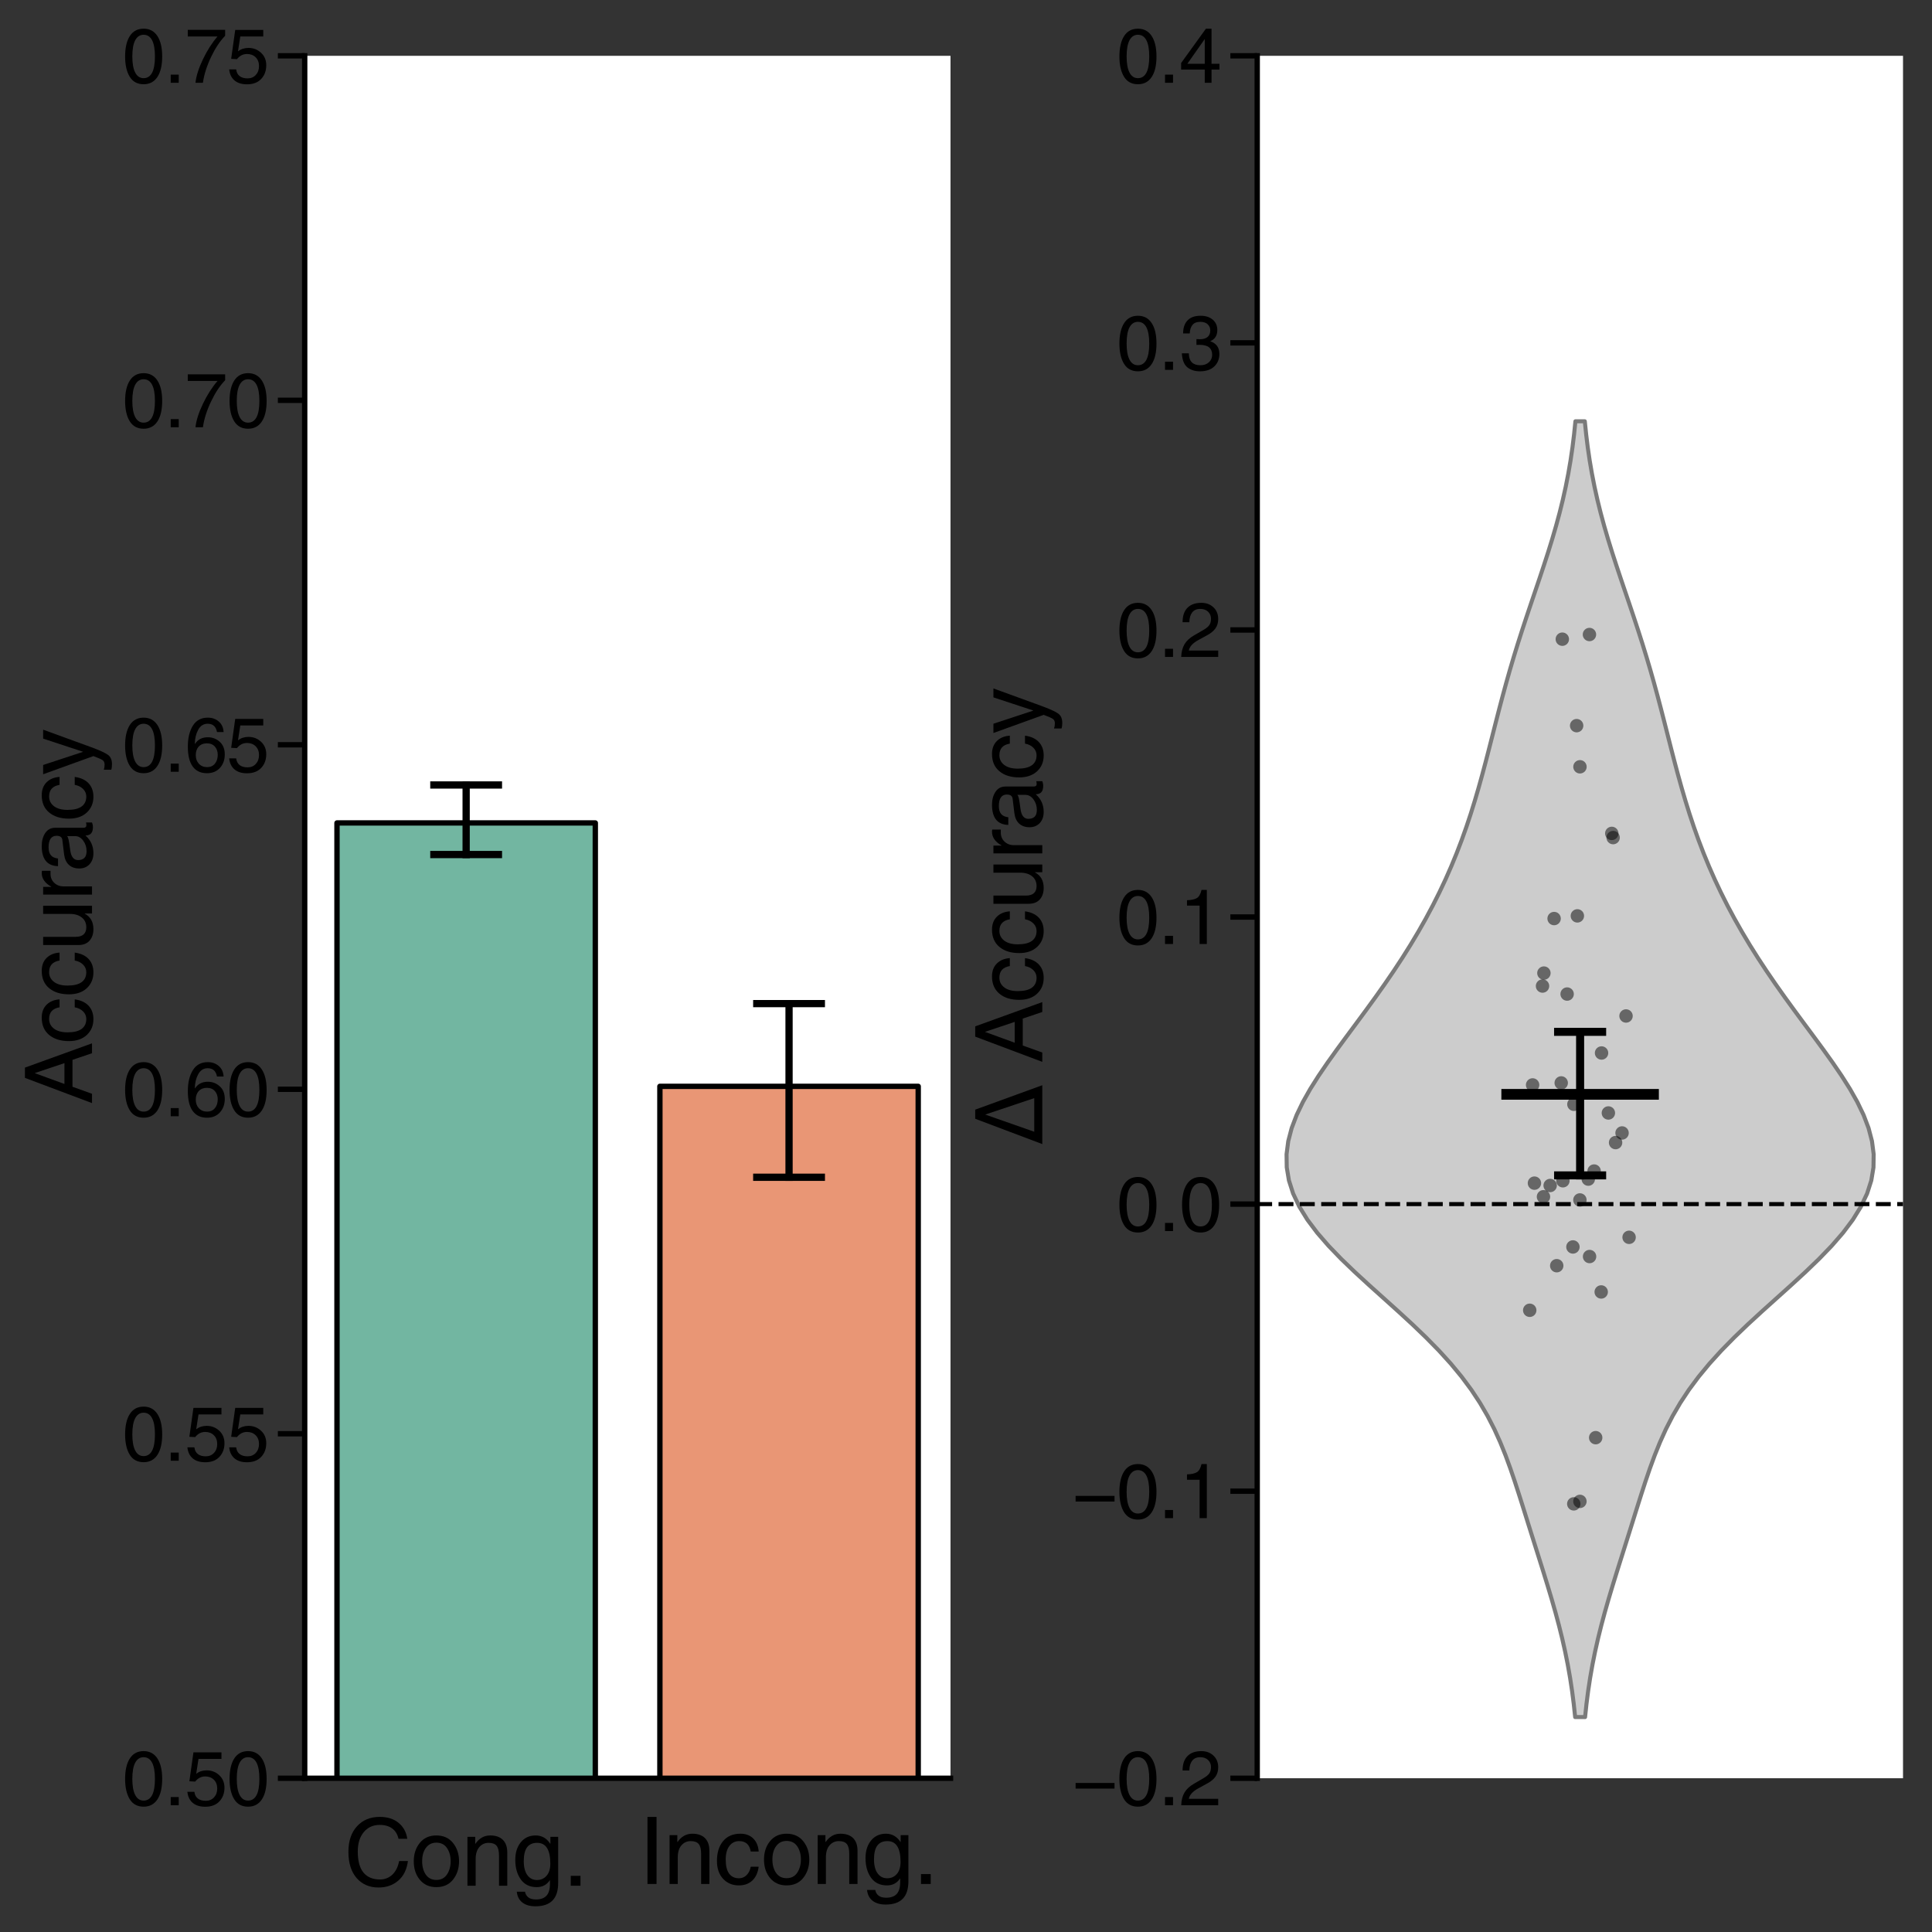 <?xml version="1.0" encoding="utf-8" standalone="no"?>
<!DOCTYPE svg PUBLIC "-//W3C//DTD SVG 1.1//EN"
  "http://www.w3.org/Graphics/SVG/1.1/DTD/svg11.dtd">
<svg height="720pt" version="1.1" viewBox="0 0 720 720" width="720pt" xmlns="http://www.w3.org/2000/svg" xmlns:xlink="http://www.w3.org/1999/xlink">
 <rect x="0" y="0" width="720" height="720" fill="#333333" stroke="none"/>
 <defs>
  <style type="text/css">*{stroke-linecap:butt;stroke-linejoin:round;}</style>
 </defs>
 <g id="figure_1">
  <g id="patch_1">
   <path d="M 0 720 
L 720 720 
L 720 0 
L 0 0 
z
" style="fill:none;"/>
  </g>
  <g id="axes_1">
   <g id="patch_2">
    <path d="M 113.55 662.7 
L 354.225 662.7 
L 354.225 20.8 
L 113.55 20.8 
z
" style="fill:#ffffff;"/>
   </g>
   <g id="patch_3">
    <path clip-path="url(#pd80b0e85fc)" d="M 125.584 1946.5 
L 221.854 1946.5 
L 221.854 306.688 
L 125.584 306.688 
z
" style="fill:#72b6a1;stroke:#000000;stroke-linejoin:miter;stroke-width:2;"/>
   </g>
   <g id="patch_4">
    <path clip-path="url(#pd80b0e85fc)" d="M 245.921 1946.5 
L 342.191 1946.5 
L 342.191 404.85 
L 245.921 404.85 
z
" style="fill:#e99675;stroke:#000000;stroke-linejoin:miter;stroke-width:2;"/>
   </g>
   <g id="matplotlib.axis_1">
    <g id="xtick_1">
     <g id="line2d_1"/>
     <g id="text_1">
      <!-- Cong. -->
      <g transform="translate(128.315 702.754)scale(0.34 -0.34)">
       <defs>
        <path d="M 3713 3213 
Q 3609 3681 3279 3923 
Q 2950 4166 2425 4166 
Q 1747 4166 1334 3673 
Q 922 3181 922 2344 
Q 922 1375 1312 901 
Q 1703 428 2444 428 
Q 2931 428 3282 751 
Q 3634 1075 3756 1691 
L 4359 1691 
Q 4238 806 3688 342 
Q 3138 -122 2350 -122 
Q 1409 -122 845 525 
Q 281 1172 281 2322 
Q 281 3431 870 4073 
Q 1459 4716 2425 4716 
Q 3225 4716 3722 4303 
Q 4219 3891 4313 3213 
L 3713 3213 
z
" id="HelveticaWorld-Regular-43" transform="scale(0.016)"/>
        <path d="M 813 1678 
Q 813 1119 1066 758 
Q 1319 397 1784 397 
Q 2266 397 2516 775 
Q 2766 1153 2766 1678 
Q 2766 2209 2516 2579 
Q 2266 2950 1784 2950 
Q 1338 2950 1075 2601 
Q 813 2253 813 1678 
z
M 238 1678 
Q 238 2425 653 2934 
Q 1069 3444 1784 3444 
Q 2516 3444 2928 2928 
Q 3341 2413 3341 1678 
Q 3341 941 2931 422 
Q 2522 -97 1784 -97 
Q 1075 -97 656 406 
Q 238 909 238 1678 
z
" id="HelveticaWorld-Regular-6f" transform="scale(0.016)"/>
        <path d="M 3150 0 
L 2584 0 
L 2584 2059 
Q 2584 2534 2418 2736 
Q 2253 2938 1869 2938 
Q 1491 2938 1237 2650 
Q 984 2363 984 1825 
L 984 0 
L 422 0 
L 422 3347 
L 953 3347 
L 953 2875 
L 966 2875 
Q 1363 3444 1978 3444 
Q 2547 3444 2848 3142 
Q 3150 2841 3150 2278 
L 3150 0 
z
" id="HelveticaWorld-Regular-6e" transform="scale(0.016)"/>
        <path d="M 831 1684 
Q 831 1069 1075 730 
Q 1319 391 1734 391 
Q 2138 391 2394 684 
Q 2650 978 2650 1516 
Q 2650 2222 2426 2580 
Q 2203 2938 1747 2938 
Q 1288 2938 1059 2633 
Q 831 2328 831 1684 
z
M 3188 191 
Q 3188 -616 2800 -1012 
Q 2413 -1409 1631 -1409 
Q 1069 -1409 736 -1150 
Q 403 -891 353 -409 
L 916 -409 
Q 959 -653 1142 -797 
Q 1325 -941 1672 -941 
Q 2144 -941 2384 -687 
Q 2625 -434 2625 134 
L 2625 372 
L 2613 372 
Q 2297 -97 1722 -97 
Q 1006 -97 628 431 
Q 250 959 250 1772 
Q 250 2516 631 2980 
Q 1013 3444 1644 3444 
Q 2278 3444 2644 2875 
L 2656 2875 
L 2656 3347 
L 3188 3347 
L 3188 191 
z
" id="HelveticaWorld-Regular-67" transform="scale(0.016)"/>
        <path d="M 1222 0 
L 556 0 
L 556 678 
L 1222 678 
L 1222 0 
z
" id="HelveticaWorld-Regular-2e" transform="scale(0.016)"/>
       </defs>
       <use xlink:href="#HelveticaWorld-Regular-43"/>
       <use x="72.314" xlink:href="#HelveticaWorld-Regular-6f"/>
       <use x="128.223" xlink:href="#HelveticaWorld-Regular-6e"/>
       <use x="183.398" xlink:href="#HelveticaWorld-Regular-67"/>
       <use x="239.307" xlink:href="#HelveticaWorld-Regular-2e"/>
      </g>
     </g>
    </g>
    <g id="xtick_2">
     <g id="line2d_2"/>
     <g id="text_2">
      <!-- Incong. -->
      <g transform="translate(238.469 702.106)scale(0.34 -0.34)">
       <defs>
        <path d="M 1141 0 
L 519 0 
L 519 4594 
L 1141 4594 
L 1141 0 
z
" id="HelveticaWorld-Regular-49" transform="scale(0.016)"/>
        <path d="M 2534 2222 
Q 2413 2938 1741 2938 
Q 1325 2938 1072 2605 
Q 819 2272 819 1678 
Q 819 1031 1053 711 
Q 1288 391 1734 391 
Q 2034 391 2253 611 
Q 2472 831 2534 1184 
L 3078 1184 
Q 2994 563 2639 233 
Q 2284 -97 1722 -97 
Q 1063 -97 641 354 
Q 219 806 219 1581 
Q 219 2431 641 2937 
Q 1063 3444 1825 3444 
Q 2381 3444 2711 3111 
Q 3041 2778 3078 2222 
L 2534 2222 
z
" id="HelveticaWorld-Regular-63" transform="scale(0.016)"/>
       </defs>
       <use xlink:href="#HelveticaWorld-Regular-49"/>
       <use x="25.781" xlink:href="#HelveticaWorld-Regular-6e"/>
       <use x="80.957" xlink:href="#HelveticaWorld-Regular-63"/>
       <use x="132.227" xlink:href="#HelveticaWorld-Regular-6f"/>
       <use x="188.135" xlink:href="#HelveticaWorld-Regular-6e"/>
       <use x="243.311" xlink:href="#HelveticaWorld-Regular-67"/>
       <use x="299.219" xlink:href="#HelveticaWorld-Regular-2e"/>
      </g>
     </g>
    </g>
   </g>
   <g id="matplotlib.axis_2">
    <g id="ytick_1">
     <g id="line2d_3">
      <defs>
       <path d="M 0 0 
L -10 0 
" id="m4c47545182" style="stroke:#000000;stroke-width:2;"/>
      </defs>
      <g>
       <use style="stroke:#000000;stroke-width:2;" x="113.55" xlink:href="#m4c47545182" y="662.7"/>
      </g>
     </g>
     <g id="text_3">
      <!-- 0.50 -->
      <g transform="translate(45.559 672.749)scale(0.28 -0.28)">
       <defs>
        <path d="M 2719 2188 
Q 2719 3091 2480 3542 
Q 2241 3994 1778 3994 
Q 1325 3994 1081 3542 
Q 838 3091 838 2188 
Q 838 1313 1078 848 
Q 1319 384 1778 384 
Q 2241 384 2480 832 
Q 2719 1281 2719 2188 
z
M 3322 2188 
Q 3322 1081 2922 479 
Q 2522 -122 1778 -122 
Q 1006 -122 622 501 
Q 238 1125 238 2188 
Q 238 3278 631 3889 
Q 1025 4500 1778 4500 
Q 2522 4500 2922 3892 
Q 3322 3284 3322 2188 
z
" id="HelveticaWorld-Regular-30" transform="scale(0.016)"/>
        <path d="M 941 2619 
Q 1313 2900 1813 2900 
Q 2419 2900 2855 2497 
Q 3291 2094 3291 1459 
Q 3291 769 2870 320 
Q 2450 -128 1691 -128 
Q 1031 -128 650 195 
Q 269 519 206 1113 
L 788 1113 
Q 831 750 1072 558 
Q 1313 366 1741 366 
Q 2156 366 2422 653 
Q 2688 941 2688 1388 
Q 2688 1844 2409 2119 
Q 2131 2394 1691 2394 
Q 1191 2394 856 1966 
L 372 1991 
L 709 4397 
L 3041 4397 
L 3041 3853 
L 1131 3853 
L 941 2619 
z
" id="HelveticaWorld-Regular-35" transform="scale(0.016)"/>
       </defs>
       <use xlink:href="#HelveticaWorld-Regular-30"/>
       <use x="55.615" xlink:href="#HelveticaWorld-Regular-2e"/>
       <use x="83.398" xlink:href="#HelveticaWorld-Regular-35"/>
       <use x="139.014" xlink:href="#HelveticaWorld-Regular-30"/>
      </g>
     </g>
    </g>
    <g id="ytick_2">
     <g id="line2d_4">
      <g>
       <use style="stroke:#000000;stroke-width:2;" x="113.55" xlink:href="#m4c47545182" y="534.32"/>
      </g>
     </g>
     <g id="text_4">
      <!-- 0.55 -->
      <g transform="translate(45.559 544.369)scale(0.28 -0.28)">
       <use xlink:href="#HelveticaWorld-Regular-30"/>
       <use x="55.615" xlink:href="#HelveticaWorld-Regular-2e"/>
       <use x="83.398" xlink:href="#HelveticaWorld-Regular-35"/>
       <use x="139.014" xlink:href="#HelveticaWorld-Regular-35"/>
      </g>
     </g>
    </g>
    <g id="ytick_3">
     <g id="line2d_5">
      <g>
       <use style="stroke:#000000;stroke-width:2;" x="113.55" xlink:href="#m4c47545182" y="405.94"/>
      </g>
     </g>
     <g id="text_5">
      <!-- 0.60 -->
      <g transform="translate(45.559 415.989)scale(0.28 -0.28)">
       <defs>
        <path d="M 903 1381 
Q 903 941 1165 662 
Q 1428 384 1850 384 
Q 2253 384 2492 668 
Q 2731 953 2731 1416 
Q 2731 1819 2495 2091 
Q 2259 2363 1825 2363 
Q 1403 2363 1153 2097 
Q 903 1831 903 1381 
z
M 2669 3303 
Q 2606 3647 2414 3820 
Q 2222 3994 1894 3994 
Q 1375 3994 1103 3487 
Q 831 2981 825 2328 
L 838 2316 
Q 1197 2869 1906 2869 
Q 2472 2869 2894 2494 
Q 3316 2119 3316 1441 
Q 3316 769 2916 323 
Q 2516 -122 1838 -122 
Q 1056 -122 650 434 
Q 244 991 244 2094 
Q 244 3156 659 3828 
Q 1075 4500 1906 4500 
Q 2444 4500 2816 4179 
Q 3188 3859 3219 3303 
L 2669 3303 
z
" id="HelveticaWorld-Regular-36" transform="scale(0.016)"/>
       </defs>
       <use xlink:href="#HelveticaWorld-Regular-30"/>
       <use x="55.615" xlink:href="#HelveticaWorld-Regular-2e"/>
       <use x="83.398" xlink:href="#HelveticaWorld-Regular-36"/>
       <use x="139.014" xlink:href="#HelveticaWorld-Regular-30"/>
      </g>
     </g>
    </g>
    <g id="ytick_4">
     <g id="line2d_6">
      <g>
       <use style="stroke:#000000;stroke-width:2;" x="113.55" xlink:href="#m4c47545182" y="277.56"/>
      </g>
     </g>
     <g id="text_6">
      <!-- 0.65 -->
      <g transform="translate(45.559 287.609)scale(0.28 -0.28)">
       <use xlink:href="#HelveticaWorld-Regular-30"/>
       <use x="55.615" xlink:href="#HelveticaWorld-Regular-2e"/>
       <use x="83.398" xlink:href="#HelveticaWorld-Regular-36"/>
       <use x="139.014" xlink:href="#HelveticaWorld-Regular-35"/>
      </g>
     </g>
    </g>
    <g id="ytick_5">
     <g id="line2d_7">
      <g>
       <use style="stroke:#000000;stroke-width:2;" x="113.55" xlink:href="#m4c47545182" y="149.18"/>
      </g>
     </g>
     <g id="text_7">
      <!-- 0.70 -->
      <g transform="translate(45.559 159.229)scale(0.28 -0.28)">
       <defs>
        <path d="M 238 4403 
L 3347 4403 
L 3347 3909 
Q 2706 3256 2175 2143 
Q 1644 1031 1497 0 
L 878 0 
Q 972 850 1500 1954 
Q 2028 3059 2713 3853 
L 238 3853 
L 238 4403 
z
" id="HelveticaWorld-Regular-37" transform="scale(0.016)"/>
       </defs>
       <use xlink:href="#HelveticaWorld-Regular-30"/>
       <use x="55.615" xlink:href="#HelveticaWorld-Regular-2e"/>
       <use x="83.398" xlink:href="#HelveticaWorld-Regular-37"/>
       <use x="139.014" xlink:href="#HelveticaWorld-Regular-30"/>
      </g>
     </g>
    </g>
    <g id="ytick_6">
     <g id="line2d_8">
      <g>
       <use style="stroke:#000000;stroke-width:2;" x="113.55" xlink:href="#m4c47545182" y="20.8"/>
      </g>
     </g>
     <g id="text_8">
      <!-- 0.75 -->
      <g transform="translate(45.559 30.849)scale(0.28 -0.28)">
       <use xlink:href="#HelveticaWorld-Regular-30"/>
       <use x="55.615" xlink:href="#HelveticaWorld-Regular-2e"/>
       <use x="83.398" xlink:href="#HelveticaWorld-Regular-37"/>
       <use x="139.014" xlink:href="#HelveticaWorld-Regular-35"/>
      </g>
     </g>
    </g>
    <g id="text_9">
     <!-- Accuracy -->
     <g transform="translate(34.287 411.516)rotate(-90)scale(0.34 -0.34)">
      <defs>
       <path d="M 2816 1888 
L 2138 3909 
L 2125 3909 
L 1388 1888 
L 2816 1888 
z
M 1197 1338 
L 716 0 
L 78 0 
L 1806 4594 
L 2509 4594 
L 4172 0 
L 3494 0 
L 3041 1338 
L 1197 1338 
z
" id="HelveticaWorld-Regular-41" transform="scale(0.016)"/>
       <path d="M 391 3347 
L 953 3347 
L 953 1125 
Q 953 756 1120 573 
Q 1288 391 1600 391 
Q 2034 391 2278 698 
Q 2522 1006 2522 1503 
L 2522 3347 
L 3084 3347 
L 3084 0 
L 2553 0 
L 2553 488 
L 2541 500 
Q 2222 -97 1478 -97 
Q 997 -97 694 165 
Q 391 428 391 941 
L 391 3347 
z
" id="HelveticaWorld-Regular-75" transform="scale(0.016)"/>
       <path d="M 984 0 
L 422 0 
L 422 3347 
L 953 3347 
L 953 2791 
L 966 2791 
Q 1331 3444 1906 3444 
Q 1997 3444 2053 3425 
L 2053 2841 
L 1844 2841 
Q 1466 2841 1225 2584 
Q 984 2328 984 1947 
L 984 0 
z
" id="HelveticaWorld-Regular-72" transform="scale(0.016)"/>
       <path d="M 2456 1709 
Q 2394 1644 2211 1603 
Q 2028 1563 1528 1497 
Q 1159 1453 986 1315 
Q 813 1178 813 953 
Q 813 678 959 525 
Q 1106 372 1428 372 
Q 1831 372 2143 601 
Q 2456 831 2456 1159 
L 2456 1709 
z
M 397 2328 
Q 416 2894 764 3169 
Q 1113 3444 1778 3444 
Q 2309 3444 2668 3203 
Q 3028 2963 3028 2509 
L 3028 581 
Q 3028 384 3206 384 
Q 3278 384 3391 409 
L 3391 0 
Q 3238 -63 3072 -63 
Q 2784 -63 2643 60 
Q 2503 184 2497 447 
Q 2016 -97 1288 -97 
Q 813 -97 525 172 
Q 238 441 238 872 
Q 238 1313 488 1584 
Q 738 1856 1216 1913 
L 2209 2034 
Q 2478 2075 2478 2431 
Q 2478 2694 2283 2834 
Q 2088 2975 1691 2975 
Q 1338 2975 1148 2819 
Q 959 2663 922 2328 
L 397 2328 
z
" id="HelveticaWorld-Regular-61" transform="scale(0.016)"/>
       <path d="M 2497 3347 
L 3109 3347 
L 1913 63 
Q 1881 -25 1850 -103 
Q 1578 -828 1381 -1098 
Q 1184 -1369 744 -1369 
Q 513 -1369 366 -1319 
L 366 -806 
Q 525 -863 716 -863 
Q 922 -863 1017 -733 
Q 1113 -603 1300 -97 
L 56 3347 
L 691 3347 
L 1588 622 
L 1600 622 
L 2497 3347 
z
" id="HelveticaWorld-Regular-79" transform="scale(0.016)"/>
      </defs>
      <use xlink:href="#HelveticaWorld-Regular-41"/>
      <use x="65.699" xlink:href="#HelveticaWorld-Regular-63"/>
      <use x="116.969" xlink:href="#HelveticaWorld-Regular-63"/>
      <use x="168.238" xlink:href="#HelveticaWorld-Regular-75"/>
      <use x="223.023" xlink:href="#HelveticaWorld-Regular-72"/>
      <use x="254.592" xlink:href="#HelveticaWorld-Regular-61"/>
      <use x="309.523" xlink:href="#HelveticaWorld-Regular-63"/>
      <use x="360.793" xlink:href="#HelveticaWorld-Regular-79"/>
     </g>
    </g>
   </g>
   <g id="line2d_9">
    <path clip-path="url(#pd80b0e85fc)" d="M 173.719 318.461 
L 173.719 292.545 
" style="fill:none;stroke:#000000;stroke-linecap:square;stroke-width:2.7;"/>
   </g>
   <g id="line2d_10">
    <path clip-path="url(#pd80b0e85fc)" d="M 161.685 318.461 
L 185.752 318.461 
" style="fill:none;stroke:#000000;stroke-linecap:square;stroke-width:2.7;"/>
   </g>
   <g id="line2d_11">
    <path clip-path="url(#pd80b0e85fc)" d="M 161.685 292.545 
L 185.752 292.545 
" style="fill:none;stroke:#000000;stroke-linecap:square;stroke-width:2.7;"/>
   </g>
   <g id="line2d_12">
    <path clip-path="url(#pd80b0e85fc)" d="M 294.056 438.731 
L 294.056 374.014 
" style="fill:none;stroke:#000000;stroke-linecap:square;stroke-width:2.7;"/>
   </g>
   <g id="line2d_13">
    <path clip-path="url(#pd80b0e85fc)" d="M 282.022 438.731 
L 306.09 438.731 
" style="fill:none;stroke:#000000;stroke-linecap:square;stroke-width:2.7;"/>
   </g>
   <g id="line2d_14">
    <path clip-path="url(#pd80b0e85fc)" d="M 282.022 374.014 
L 306.09 374.014 
" style="fill:none;stroke:#000000;stroke-linecap:square;stroke-width:2.7;"/>
   </g>
   <g id="patch_5">
    <path d="M 113.55 662.7 
L 113.55 20.8 
" style="fill:none;stroke:#000000;stroke-linecap:square;stroke-linejoin:miter;stroke-width:2;"/>
   </g>
   <g id="patch_6">
    <path d="M 113.55 662.7 
L 354.225 662.7 
" style="fill:none;stroke:#000000;stroke-linecap:square;stroke-linejoin:miter;stroke-width:2;"/>
   </g>
  </g>
  <g id="axes_2">
   <g id="patch_7">
    <path d="M 468.525 662.7 
L 709.2 662.7 
L 709.2 20.8 
L 468.525 20.8 
z
" style="fill:#ffffff;"/>
   </g>
   <g id="PolyCollection_1">
    <defs>
     <path d="M 590.71 -80.097 
L 587.015 -80.097 
L 586.493 -84.974 
L 585.865 -89.852 
L 585.124 -94.73 
L 584.265 -99.608 
L 583.285 -104.486 
L 582.186 -109.363 
L 580.977 -114.241 
L 579.667 -119.119 
L 578.274 -123.997 
L 576.815 -128.874 
L 575.31 -133.752 
L 573.779 -138.63 
L 572.239 -143.508 
L 570.702 -148.385 
L 569.172 -153.263 
L 567.643 -158.141 
L 566.1 -163.019 
L 564.516 -167.896 
L 562.852 -172.774 
L 561.063 -177.652 
L 559.093 -182.53 
L 556.888 -187.408 
L 554.39 -192.285 
L 551.551 -197.163 
L 548.332 -202.041 
L 544.708 -206.919 
L 540.674 -211.796 
L 536.244 -216.674 
L 531.456 -221.552 
L 526.371 -226.43 
L 521.068 -231.307 
L 515.647 -236.185 
L 510.221 -241.063 
L 504.91 -245.941 
L 499.838 -250.819 
L 495.128 -255.696 
L 490.891 -260.574 
L 487.225 -265.452 
L 484.212 -270.33 
L 481.907 -275.207 
L 480.346 -280.085 
L 479.537 -284.963 
L 479.465 -289.841 
L 480.094 -294.718 
L 481.37 -299.596 
L 483.222 -304.474 
L 485.572 -309.352 
L 488.333 -314.23 
L 491.42 -319.107 
L 494.748 -323.985 
L 498.241 -328.863 
L 501.827 -333.741 
L 505.446 -338.618 
L 509.047 -343.496 
L 512.591 -348.374 
L 516.044 -353.252 
L 519.384 -358.129 
L 522.594 -363.007 
L 525.661 -367.885 
L 528.578 -372.763 
L 531.341 -377.641 
L 533.948 -382.518 
L 536.399 -387.396 
L 538.698 -392.274 
L 540.846 -397.152 
L 542.851 -402.029 
L 544.719 -406.907 
L 546.46 -411.785 
L 548.084 -416.663 
L 549.604 -421.54 
L 551.035 -426.418 
L 552.392 -431.296 
L 553.692 -436.174 
L 554.954 -441.051 
L 556.196 -445.929 
L 557.436 -450.807 
L 558.691 -455.685 
L 559.977 -460.563 
L 561.307 -465.44 
L 562.69 -470.318 
L 564.132 -475.196 
L 565.634 -480.074 
L 567.193 -484.951 
L 568.798 -489.829 
L 570.437 -494.707 
L 572.093 -499.585 
L 573.745 -504.462 
L 575.371 -509.34 
L 576.951 -514.218 
L 578.462 -519.096 
L 579.886 -523.974 
L 581.208 -528.851 
L 582.415 -533.729 
L 583.499 -538.607 
L 584.459 -543.485 
L 585.294 -548.362 
L 586.009 -553.24 
L 586.612 -558.118 
L 587.112 -562.996 
L 590.613 -562.996 
L 590.613 -562.996 
L 591.113 -558.118 
L 591.716 -553.24 
L 592.431 -548.362 
L 593.266 -543.485 
L 594.226 -538.607 
L 595.31 -533.729 
L 596.517 -528.851 
L 597.839 -523.974 
L 599.263 -519.096 
L 600.774 -514.218 
L 602.354 -509.34 
L 603.98 -504.462 
L 605.632 -499.585 
L 607.288 -494.707 
L 608.927 -489.829 
L 610.532 -484.951 
L 612.091 -480.074 
L 613.593 -475.196 
L 615.035 -470.318 
L 616.418 -465.44 
L 617.748 -460.563 
L 619.034 -455.685 
L 620.289 -450.807 
L 621.529 -445.929 
L 622.771 -441.051 
L 624.033 -436.174 
L 625.333 -431.296 
L 626.69 -426.418 
L 628.121 -421.54 
L 629.641 -416.663 
L 631.265 -411.785 
L 633.006 -406.907 
L 634.874 -402.029 
L 636.879 -397.152 
L 639.027 -392.274 
L 641.326 -387.396 
L 643.777 -382.518 
L 646.384 -377.641 
L 649.147 -372.763 
L 652.064 -367.885 
L 655.131 -363.007 
L 658.341 -358.129 
L 661.681 -353.252 
L 665.134 -348.374 
L 668.678 -343.496 
L 672.279 -338.618 
L 675.898 -333.741 
L 679.484 -328.863 
L 682.977 -323.985 
L 686.305 -319.107 
L 689.392 -314.23 
L 692.153 -309.352 
L 694.503 -304.474 
L 696.355 -299.596 
L 697.631 -294.718 
L 698.26 -289.841 
L 698.188 -284.963 
L 697.379 -280.085 
L 695.818 -275.207 
L 693.513 -270.33 
L 690.5 -265.452 
L 686.834 -260.574 
L 682.597 -255.696 
L 677.887 -250.819 
L 672.815 -245.941 
L 667.504 -241.063 
L 662.078 -236.185 
L 656.657 -231.307 
L 651.354 -226.43 
L 646.269 -221.552 
L 641.481 -216.674 
L 637.051 -211.796 
L 633.017 -206.919 
L 629.393 -202.041 
L 626.174 -197.163 
L 623.335 -192.285 
L 620.837 -187.408 
L 618.632 -182.53 
L 616.662 -177.652 
L 614.873 -172.774 
L 613.209 -167.896 
L 611.625 -163.019 
L 610.082 -158.141 
L 608.553 -153.263 
L 607.023 -148.385 
L 605.486 -143.508 
L 603.946 -138.63 
L 602.415 -133.752 
L 600.91 -128.874 
L 599.451 -123.997 
L 598.058 -119.119 
L 596.748 -114.241 
L 595.539 -109.363 
L 594.44 -104.486 
L 593.46 -99.608 
L 592.601 -94.73 
L 591.86 -89.852 
L 591.232 -84.974 
L 590.71 -80.097 
z
" id="m727c95f711" style="stroke:#7a7a7a;stroke-width:1.5;"/>
    </defs>
    <g clip-path="url(#p3234adc85c)">
     <use style="fill:#cccccc;stroke:#7a7a7a;stroke-width:1.5;" x="0" xlink:href="#m727c95f711" y="720"/>
    </g>
   </g>
   <g id="matplotlib.axis_3">
    <g id="xtick_3">
     <g id="line2d_15"/>
    </g>
   </g>
   <g id="matplotlib.axis_4">
    <g id="ytick_7">
     <g id="line2d_16">
      <g>
       <use style="stroke:#000000;stroke-width:2;" x="468.525" xlink:href="#m4c47545182" y="662.7"/>
      </g>
     </g>
     <g id="text_10">
      <!-- −0.2 -->
      <g transform="translate(399.699 672.749)scale(0.28 -0.28)">
       <defs>
        <path d="M 3494 1381 
L 256 1381 
L 256 1850 
L 3494 1850 
L 3494 1381 
z
" id="HelveticaWorld-Regular-2212" transform="scale(0.016)"/>
        <path d="M 281 2888 
Q 281 3681 690 4090 
Q 1100 4500 1838 4500 
Q 2456 4500 2850 4125 
Q 3244 3750 3244 3156 
Q 3244 2694 3017 2376 
Q 2791 2059 2350 1819 
L 1575 1394 
Q 891 1019 800 531 
L 3244 531 
L 3244 0 
L 166 0 
Q 191 634 441 1056 
Q 691 1478 1222 1784 
L 2028 2253 
Q 2350 2438 2497 2636 
Q 2644 2834 2644 3181 
Q 2644 3525 2403 3759 
Q 2163 3994 1753 3994 
Q 1300 3994 1075 3695 
Q 850 3397 844 2888 
L 281 2888 
z
" id="HelveticaWorld-Regular-32" transform="scale(0.016)"/>
       </defs>
       <use xlink:href="#HelveticaWorld-Regular-2212"/>
       <use x="58.594" xlink:href="#HelveticaWorld-Regular-30"/>
       <use x="114.209" xlink:href="#HelveticaWorld-Regular-2e"/>
       <use x="141.992" xlink:href="#HelveticaWorld-Regular-32"/>
      </g>
     </g>
    </g>
    <g id="ytick_8">
     <g id="line2d_17">
      <g>
       <use style="stroke:#000000;stroke-width:2;" x="468.525" xlink:href="#m4c47545182" y="555.717"/>
      </g>
     </g>
     <g id="text_11">
      <!-- −0.1 -->
      <g transform="translate(399.699 565.766)scale(0.28 -0.28)">
       <defs>
        <path d="M 2297 0 
L 1697 0 
L 1697 3194 
L 647 3194 
L 647 3641 
Q 1197 3659 1465 3817 
Q 1734 3975 1856 4500 
L 2297 4500 
L 2297 0 
z
" id="HelveticaWorld-Regular-31" transform="scale(0.016)"/>
       </defs>
       <use xlink:href="#HelveticaWorld-Regular-2212"/>
       <use x="58.594" xlink:href="#HelveticaWorld-Regular-30"/>
       <use x="114.209" xlink:href="#HelveticaWorld-Regular-2e"/>
       <use x="141.992" xlink:href="#HelveticaWorld-Regular-31"/>
      </g>
     </g>
    </g>
    <g id="ytick_9">
     <g id="line2d_18">
      <g>
       <use style="stroke:#000000;stroke-width:2;" x="468.525" xlink:href="#m4c47545182" y="448.733"/>
      </g>
     </g>
     <g id="text_12">
      <!-- 0.0 -->
      <g transform="translate(416.105 458.783)scale(0.28 -0.28)">
       <use xlink:href="#HelveticaWorld-Regular-30"/>
       <use x="55.615" xlink:href="#HelveticaWorld-Regular-2e"/>
       <use x="83.398" xlink:href="#HelveticaWorld-Regular-30"/>
      </g>
     </g>
    </g>
    <g id="ytick_10">
     <g id="line2d_19">
      <g>
       <use style="stroke:#000000;stroke-width:2;" x="468.525" xlink:href="#m4c47545182" y="341.75"/>
      </g>
     </g>
     <g id="text_13">
      <!-- 0.1 -->
      <g transform="translate(416.105 351.799)scale(0.28 -0.28)">
       <use xlink:href="#HelveticaWorld-Regular-30"/>
       <use x="55.615" xlink:href="#HelveticaWorld-Regular-2e"/>
       <use x="83.398" xlink:href="#HelveticaWorld-Regular-31"/>
      </g>
     </g>
    </g>
    <g id="ytick_11">
     <g id="line2d_20">
      <g>
       <use style="stroke:#000000;stroke-width:2;" x="468.525" xlink:href="#m4c47545182" y="234.767"/>
      </g>
     </g>
     <g id="text_14">
      <!-- 0.2 -->
      <g transform="translate(416.105 244.816)scale(0.28 -0.28)">
       <use xlink:href="#HelveticaWorld-Regular-30"/>
       <use x="55.615" xlink:href="#HelveticaWorld-Regular-2e"/>
       <use x="83.398" xlink:href="#HelveticaWorld-Regular-32"/>
      </g>
     </g>
    </g>
    <g id="ytick_12">
     <g id="line2d_21">
      <g>
       <use style="stroke:#000000;stroke-width:2;" x="468.525" xlink:href="#m4c47545182" y="127.783"/>
      </g>
     </g>
     <g id="text_15">
      <!-- 0.3 -->
      <g transform="translate(416.105 137.833)scale(0.28 -0.28)">
       <defs>
        <path d="M 1434 2559 
Q 1575 2547 1728 2547 
Q 2125 2547 2354 2730 
Q 2584 2913 2584 3284 
Q 2584 3584 2370 3789 
Q 2156 3994 1753 3994 
Q 1306 3994 1098 3731 
Q 891 3469 878 3028 
L 325 3028 
Q 325 3731 694 4115 
Q 1063 4500 1778 4500 
Q 2413 4500 2791 4173 
Q 3169 3847 3169 3316 
Q 3169 2631 2591 2388 
L 2591 2375 
Q 3341 2119 3341 1325 
Q 3341 691 2919 284 
Q 2497 -122 1722 -122 
Q 1088 -122 678 211 
Q 269 544 219 1375 
L 800 1375 
Q 813 856 1056 620 
Q 1300 384 1759 384 
Q 2203 384 2472 631 
Q 2741 878 2741 1253 
Q 2741 1663 2484 1872 
Q 2228 2081 1691 2081 
Q 1563 2081 1434 2075 
L 1434 2559 
z
" id="HelveticaWorld-Regular-33" transform="scale(0.016)"/>
       </defs>
       <use xlink:href="#HelveticaWorld-Regular-30"/>
       <use x="55.615" xlink:href="#HelveticaWorld-Regular-2e"/>
       <use x="83.398" xlink:href="#HelveticaWorld-Regular-33"/>
      </g>
     </g>
    </g>
    <g id="ytick_13">
     <g id="line2d_22">
      <g>
       <use style="stroke:#000000;stroke-width:2;" x="468.525" xlink:href="#m4c47545182" y="20.8"/>
      </g>
     </g>
     <g id="text_16">
      <!-- 0.4 -->
      <g transform="translate(416.105 30.849)scale(0.28 -0.28)">
       <defs>
        <path d="M 678 1581 
L 2125 1581 
L 2125 3622 
L 2113 3622 
L 678 1581 
z
M 2688 1094 
L 2688 0 
L 2125 0 
L 2125 1094 
L 159 1094 
L 159 1644 
L 2222 4500 
L 2688 4500 
L 2688 1581 
L 3347 1581 
L 3347 1094 
L 2688 1094 
z
" id="HelveticaWorld-Regular-34" transform="scale(0.016)"/>
       </defs>
       <use xlink:href="#HelveticaWorld-Regular-30"/>
       <use x="55.615" xlink:href="#HelveticaWorld-Regular-2e"/>
       <use x="83.398" xlink:href="#HelveticaWorld-Regular-34"/>
      </g>
     </g>
    </g>
    <g id="text_17">
     <!-- Δ Accuracy -->
     <g transform="translate(388.426 426.891)rotate(-90)scale(0.34 -0.34)">
      <defs>
       <path d="M 941 550 
L 3244 550 
L 2125 3891 
L 2113 3891 
L 941 550 
z
M 97 0 
L 1831 4594 
L 2456 4594 
L 4128 0 
L 97 0 
z
" id="HelveticaWorld-Regular-394" transform="scale(0.016)"/>
       <path id="HelveticaWorld-Regular-20" transform="scale(0.016)"/>
      </defs>
      <use xlink:href="#HelveticaWorld-Regular-394"/>
      <use x="66.016" xlink:href="#HelveticaWorld-Regular-20"/>
      <use x="90.43" xlink:href="#HelveticaWorld-Regular-41"/>
      <use x="156.129" xlink:href="#HelveticaWorld-Regular-63"/>
      <use x="207.398" xlink:href="#HelveticaWorld-Regular-63"/>
      <use x="258.668" xlink:href="#HelveticaWorld-Regular-75"/>
      <use x="313.453" xlink:href="#HelveticaWorld-Regular-72"/>
      <use x="345.021" xlink:href="#HelveticaWorld-Regular-61"/>
      <use x="399.953" xlink:href="#HelveticaWorld-Regular-63"/>
      <use x="451.223" xlink:href="#HelveticaWorld-Regular-79"/>
     </g>
    </g>
   </g>
   <g id="line2d_23">
    <path clip-path="url(#p3234adc85c)" d="M 561.513 407.832 
L 616.212 407.832 
" style="fill:none;stroke:#000000;stroke-linecap:square;stroke-width:4;"/>
   </g>
   <g id="line2d_24">
    <path clip-path="url(#p3234adc85c)" d="M 588.862 438.035 
L 588.862 384.543 
" style="fill:none;stroke:#000000;stroke-linecap:square;stroke-width:3;"/>
   </g>
   <g id="line2d_25">
    <path clip-path="url(#p3234adc85c)" d="M 580.658 438.035 
L 597.067 438.035 
" style="fill:none;stroke:#000000;stroke-linecap:square;stroke-width:3;"/>
   </g>
   <g id="line2d_26">
    <path clip-path="url(#p3234adc85c)" d="M 580.658 384.543 
L 597.067 384.543 
" style="fill:none;stroke:#000000;stroke-linecap:square;stroke-width:3;"/>
   </g>
   <g id="line2d_27">
    <path clip-path="url(#p3234adc85c)" d="M 468.525 448.733 
L 709.2 448.733 
" style="fill:none;stroke:#000000;stroke-dasharray:5.55,2.4;stroke-dashoffset:0;stroke-width:1.5;"/>
   </g>
   <g id="patch_8">
    <path d="M 468.525 662.7 
L 468.525 20.8 
" style="fill:none;stroke:#000000;stroke-linecap:square;stroke-linejoin:miter;stroke-width:2;"/>
   </g>
   <g id="PathCollection_1">
    <defs>
     <path d="M 0 2.5 
C 0.663 2.5 1.299 2.237 1.768 1.768 
C 2.237 1.299 2.5 0.663 2.5 -0 
C 2.5 -0.663 2.237 -1.299 1.768 -1.768 
C 1.299 -2.237 0.663 -2.5 0 -2.5 
C -0.663 -2.5 -1.299 -2.237 -1.768 -1.768 
C -2.237 -1.299 -2.5 -0.663 -2.5 0 
C -2.5 0.663 -2.237 1.299 -1.768 1.768 
C -1.299 2.237 -0.663 2.5 0 2.5 
z
" id="C0_0_0aa5c44b95"/>
    </defs>
    <g clip-path="url(#p3234adc85c)">
     <use style="fill-opacity:0.5;" x="602.081" xlink:href="#C0_0_0aa5c44b95" y="425.808"/>
    </g>
    <g clip-path="url(#p3234adc85c)">
     <use style="fill-opacity:0.5;" x="594.664" xlink:href="#C0_0_0aa5c44b95" y="535.776"/>
    </g>
    <g clip-path="url(#p3234adc85c)">
     <use style="fill-opacity:0.5;" x="571.159" xlink:href="#C0_0_0aa5c44b95" y="404.324"/>
    </g>
    <g clip-path="url(#p3234adc85c)">
     <use style="fill-opacity:0.5;" x="582.229" xlink:href="#C0_0_0aa5c44b95" y="238.204"/>
    </g>
    <g clip-path="url(#p3234adc85c)">
     <use style="fill-opacity:0.5;" x="605.975" xlink:href="#C0_0_0aa5c44b95" y="378.627"/>
    </g>
    <g clip-path="url(#p3234adc85c)">
     <use style="fill-opacity:0.5;" x="574.852" xlink:href="#C0_0_0aa5c44b95" y="367.468"/>
    </g>
    <g clip-path="url(#p3234adc85c)">
     <use style="fill-opacity:0.5;" x="591.906" xlink:href="#C0_0_0aa5c44b95" y="439.424"/>
    </g>
    <g clip-path="url(#p3234adc85c)">
     <use style="fill-opacity:0.5;" x="580.148" xlink:href="#C0_0_0aa5c44b95" y="471.69"/>
    </g>
    <g clip-path="url(#p3234adc85c)">
     <use style="fill-opacity:0.5;" x="582.447" xlink:href="#C0_0_0aa5c44b95" y="440.036"/>
    </g>
    <g clip-path="url(#p3234adc85c)">
     <use style="fill-opacity:0.5;" x="596.72" xlink:href="#C0_0_0aa5c44b95" y="481.473"/>
    </g>
    <g clip-path="url(#p3234adc85c)">
     <use style="fill-opacity:0.5;" x="600.661" xlink:href="#C0_0_0aa5c44b95" y="310.585"/>
    </g>
    <g clip-path="url(#p3234adc85c)">
     <use style="fill-opacity:0.5;" x="577.698" xlink:href="#C0_0_0aa5c44b95" y="441.801"/>
    </g>
    <g clip-path="url(#p3234adc85c)">
     <use style="fill-opacity:0.5;" x="571.842" xlink:href="#C0_0_0aa5c44b95" y="440.922"/>
    </g>
    <g clip-path="url(#p3234adc85c)">
     <use style="fill-opacity:0.5;" x="594.083" xlink:href="#C0_0_0aa5c44b95" y="436.414"/>
    </g>
    <g clip-path="url(#p3234adc85c)">
     <use style="fill-opacity:0.5;" x="584.023" xlink:href="#C0_0_0aa5c44b95" y="370.453"/>
    </g>
    <g clip-path="url(#p3234adc85c)">
     <use style="fill-opacity:0.5;" x="575.208" xlink:href="#C0_0_0aa5c44b95" y="445.993"/>
    </g>
    <g clip-path="url(#p3234adc85c)">
     <use style="fill-opacity:0.5;" x="588.806" xlink:href="#C0_0_0aa5c44b95" y="285.763"/>
    </g>
    <g clip-path="url(#p3234adc85c)">
     <use style="fill-opacity:0.5;" x="579.171" xlink:href="#C0_0_0aa5c44b95" y="342.318"/>
    </g>
    <g clip-path="url(#p3234adc85c)">
     <use style="fill-opacity:0.5;" x="592.342" xlink:href="#C0_0_0aa5c44b95" y="236.465"/>
    </g>
    <g clip-path="url(#p3234adc85c)">
     <use style="fill-opacity:0.5;" x="570.083" xlink:href="#C0_0_0aa5c44b95" y="488.302"/>
    </g>
    <g clip-path="url(#p3234adc85c)">
     <use style="fill-opacity:0.5;" x="592.386" xlink:href="#C0_0_0aa5c44b95" y="468.274"/>
    </g>
    <g clip-path="url(#p3234adc85c)">
     <use style="fill-opacity:0.5;" x="588.785" xlink:href="#C0_0_0aa5c44b95" y="447.187"/>
    </g>
    <g clip-path="url(#p3234adc85c)">
     <use style="fill-opacity:0.5;" x="587.838" xlink:href="#C0_0_0aa5c44b95" y="341.32"/>
    </g>
    <g clip-path="url(#p3234adc85c)">
     <use style="fill-opacity:0.5;" x="604.493" xlink:href="#C0_0_0aa5c44b95" y="422.221"/>
    </g>
    <g clip-path="url(#p3234adc85c)">
     <use style="fill-opacity:0.5;" x="575.367" xlink:href="#C0_0_0aa5c44b95" y="362.637"/>
    </g>
    <g clip-path="url(#p3234adc85c)">
     <use style="fill-opacity:0.5;" x="588.792" xlink:href="#C0_0_0aa5c44b95" y="559.521"/>
    </g>
    <g clip-path="url(#p3234adc85c)">
     <use style="fill-opacity:0.5;" x="601.165" xlink:href="#C0_0_0aa5c44b95" y="312.145"/>
    </g>
    <g clip-path="url(#p3234adc85c)">
     <use style="fill-opacity:0.5;" x="587.57" xlink:href="#C0_0_0aa5c44b95" y="270.428"/>
    </g>
    <g clip-path="url(#p3234adc85c)">
     <use style="fill-opacity:0.5;" x="596.849" xlink:href="#C0_0_0aa5c44b95" y="392.418"/>
    </g>
    <g clip-path="url(#p3234adc85c)">
     <use style="fill-opacity:0.5;" x="586.5" xlink:href="#C0_0_0aa5c44b95" y="560.443"/>
    </g>
    <g clip-path="url(#p3234adc85c)">
     <use style="fill-opacity:0.5;" x="607.116" xlink:href="#C0_0_0aa5c44b95" y="461.111"/>
    </g>
    <g clip-path="url(#p3234adc85c)">
     <use style="fill-opacity:0.5;" x="586.546" xlink:href="#C0_0_0aa5c44b95" y="411.539"/>
    </g>
    <g clip-path="url(#p3234adc85c)">
     <use style="fill-opacity:0.5;" x="599.394" xlink:href="#C0_0_0aa5c44b95" y="414.77"/>
    </g>
    <g clip-path="url(#p3234adc85c)">
     <use style="fill-opacity:0.5;" x="581.818" xlink:href="#C0_0_0aa5c44b95" y="403.573"/>
    </g>
    <g clip-path="url(#p3234adc85c)">
     <use style="fill-opacity:0.5;" x="586.185" xlink:href="#C0_0_0aa5c44b95" y="464.703"/>
    </g>
   </g>
  </g>
 </g>
 <defs>
  <clipPath id="pd80b0e85fc">
   <rect height="641.9" width="240.675" x="113.55" y="20.8"/>
  </clipPath>
  <clipPath id="p3234adc85c">
   <rect height="641.9" width="240.675" x="468.525" y="20.8"/>
  </clipPath>
 </defs>
</svg>
